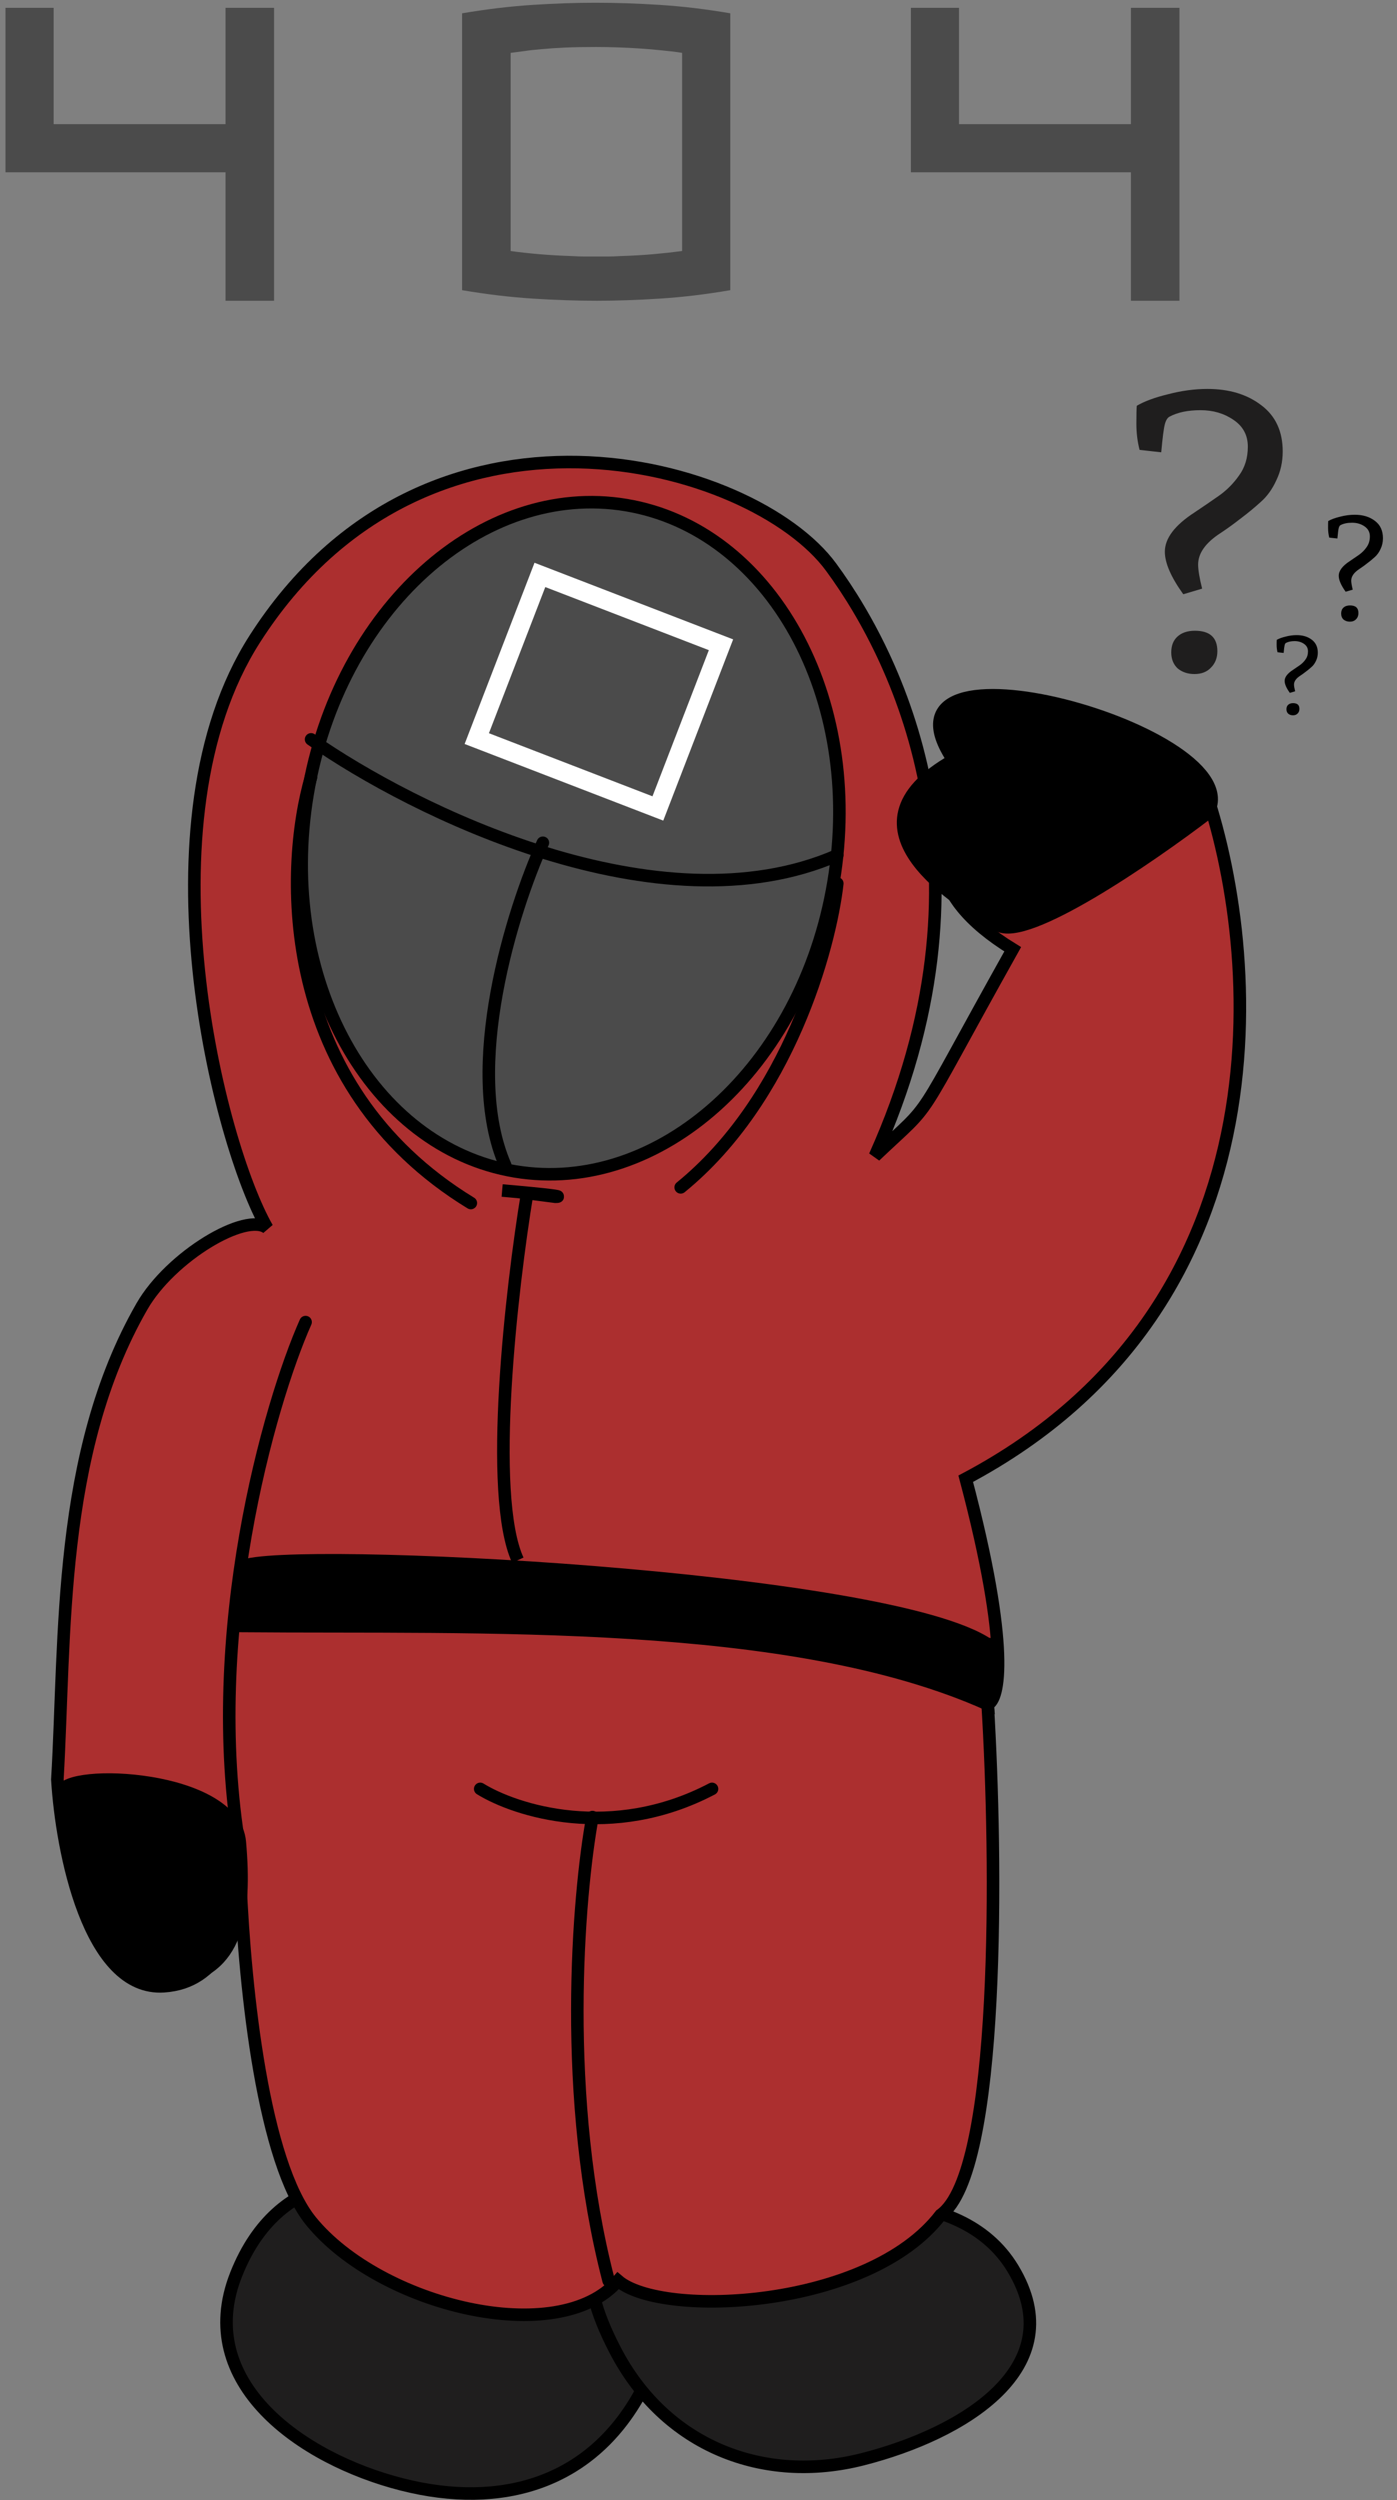 <svg width="223" height="399" viewBox="0 0 223 399" fill="none" xmlns="http://www.w3.org/2000/svg">
<rect x="0" y="0" width="223" height="399" fill="#808080" stroke="none"/>
<path d="M8.562 1.25V19.812H36V1.25H43.75V48H36V27.5H0.875V1.25H8.562ZM95.075 0.438C98.304 0.438 101.721 0.552 105.325 0.781C108.929 1.01 112.679 1.458 116.575 2.125V46.312C112.679 46.979 108.94 47.427 105.356 47.656C101.773 47.885 98.408 48 95.263 48C92.033 48 88.627 47.885 85.044 47.656C81.46 47.427 77.7 46.979 73.763 46.312V2.125C77.7 1.458 81.45 1.01 85.013 0.781C88.575 0.552 91.929 0.438 95.075 0.438ZM95.138 40.938C95.763 40.938 96.388 40.938 97.013 40.938C97.638 40.938 98.263 40.917 98.888 40.875C100.908 40.812 102.721 40.708 104.325 40.562C105.95 40.417 107.471 40.25 108.887 40.062V8.438C108.012 8.292 107.002 8.167 105.856 8.062C104.731 7.938 103.554 7.833 102.325 7.75C101.117 7.667 99.888 7.604 98.638 7.562C97.388 7.521 96.221 7.5 95.138 7.5C93.221 7.5 91.565 7.531 90.169 7.594C88.773 7.656 87.544 7.74 86.481 7.844C85.419 7.927 84.492 8.031 83.7 8.156C82.908 8.26 82.179 8.354 81.513 8.438V40.062C82.867 40.25 84.367 40.417 86.013 40.562C87.679 40.708 89.492 40.812 91.45 40.875C92.075 40.917 92.69 40.938 93.294 40.938C93.898 40.938 94.513 40.938 95.138 40.938ZM153.087 1.25V19.812H180.525V1.25H188.275V48H180.525V27.5H145.4V1.25H153.087Z" fill="#4B4B4B"/>
<path d="M37.687 363.015C44.487 345.815 59.853 346.848 66.687 349.515C80.853 352.682 115.848 355.515 102.687 381.015C94.687 396.515 79.896 400.504 64.187 396.515C48.019 392.41 30.887 380.215 37.687 363.015Z" fill="#1F1E1E" stroke="black" stroke-width="2"/>
<path d="M161.657 362C153.157 348 130.99 351.333 124.157 354C109.99 357.167 84.996 349.5 98.157 375C106.157 390.5 121.948 396.489 137.657 392.5C153.825 388.395 171.256 377.81 161.657 362Z" fill="#1F1E1E" stroke="black" stroke-width="2"/>
<path d="M42.657 196C34.99 182.667 21.888 131.347 40.657 102C68.157 59 120.157 73.5 132.657 90.5C144.159 106.143 159.657 140 139.657 184.5C149.657 175 145.157 181 161.657 151.5C147.196 142.62 149.067 133.875 154.157 127.815C162.957 115.015 181.324 114.167 191.657 124C201.157 149.667 206.957 208 154.157 236C161.357 263.2 159.49 271.333 157.657 272C159.157 296.333 159.757 346.7 150.157 353.5C138.657 368.5 105.657 370 98.657 364C89.157 375 60.657 368 49.657 354.5C42.039 345.15 39.117 317.889 38.362 300.354C37.849 307.882 34.968 316.413 26.157 317C14.157 317.8 9.824 295.333 9.157 284C10.49 261.333 9.157 232 22.657 208.5C27.245 200.514 39.324 193.333 42.657 196Z" fill="#AC2F2F" stroke="black" stroke-width="2"/>
<path d="M80.157 190C81.077 190.08 81.907 190.154 82.657 190.222M82.657 190.222C89.404 190.838 89.557 191 88.657 191L85.657 190.611L84.157 190.417M82.657 190.222L84.157 190.417M84.157 190.417C81.657 205.611 77.857 238.6 82.657 249" stroke="black" stroke-width="2"/>
<path d="M133.054 140.783C128.117 170.374 105.187 190.784 82.203 186.949C59.219 183.115 44.158 156.365 49.095 126.775C54.032 97.185 76.962 76.774 99.946 80.609C122.93 84.444 137.992 111.193 133.054 140.783Z" fill="#4B4B4B" stroke="black" stroke-width="2"/>
<rect x="86.183" y="91.754" width="30.983" height="28" transform="rotate(21.091 86.183 91.754)" stroke="white" stroke-width="3"/>
<path d="M38.657 259.5V250C45.457 246.8 141.78 251.5 157.78 262.5C158.28 262 156.857 262.8 157.657 272C126.157 257.889 76.657 259.833 38.657 259.5Z" fill="black" stroke="black" stroke-width="2"/>
<path d="M133.657 141C132.49 151.333 125.857 175.5 108.657 189.5" stroke="black" stroke-width="2" stroke-linecap="round"/>
<path d="M49.657 124C45.324 138.833 44.357 173.2 75.157 192" stroke="black" stroke-width="2" stroke-linecap="round"/>
<path d="M49.657 118C65.824 129.333 105.257 148.9 133.657 136.5" stroke="black" stroke-width="2" stroke-linecap="round"/>
<path d="M86.657 134.5C81.824 145.167 73.857 170.4 80.657 186" stroke="black" stroke-width="2" stroke-linecap="round"/>
<path d="M76.657 285.5C82.324 289 97.657 293.9 113.657 285.5" stroke="black" stroke-width="2" stroke-linecap="round"/>
<path d="M94.571 290C92.272 302.517 89.571 334.842 97.157 364" stroke="black" stroke-width="2" stroke-linecap="round"/>
<path d="M191.893 93.944L188.885 94.84C186.922 92.109 185.941 89.848 185.941 88.056C185.941 85.923 187.52 83.832 190.677 81.784C191.957 80.931 193.237 80.056 194.517 79.16C195.797 78.264 196.885 77.176 197.781 75.896C198.72 74.616 199.189 73.08 199.189 71.288C199.189 69.453 198.421 68.024 196.885 67C195.392 65.976 193.642 65.464 191.637 65.464C189.632 65.464 187.989 65.805 186.709 66.488C186.368 66.659 186.112 67.064 185.941 67.704C185.77 68.344 185.578 69.837 185.365 72.184L181.909 71.8C181.568 70.477 181.397 69.091 181.397 67.64C181.397 66.147 181.418 65.187 181.461 64.76C182.698 64.035 184.384 63.416 186.517 62.904C188.65 62.349 190.72 62.072 192.725 62.072C196.224 62.072 199.104 62.947 201.365 64.696C203.626 66.403 204.757 68.856 204.757 72.056C204.757 73.72 204.416 75.256 203.733 76.664C203.093 78.072 202.261 79.224 201.237 80.12C200.256 81.016 199.168 81.912 197.973 82.808C196.821 83.704 195.754 84.472 194.773 85.112C192.426 86.648 191.253 88.312 191.253 90.104C191.253 90.957 191.466 92.237 191.893 93.944ZM194.325 103.928C194.325 104.995 193.984 105.869 193.301 106.552C192.661 107.235 191.786 107.576 190.677 107.576C189.61 107.576 188.714 107.277 187.989 106.68C187.306 106.04 186.965 105.187 186.965 104.12C186.965 103.053 187.285 102.221 187.925 101.624C188.608 100.984 189.546 100.664 190.741 100.664C193.13 100.664 194.325 101.752 194.325 103.928Z" fill="#1F1E1E"/>
<path d="M206.739 110.328L205.893 110.58C205.341 109.812 205.065 109.176 205.065 108.672C205.065 108.072 205.509 107.484 206.397 106.908C206.757 106.668 207.117 106.422 207.477 106.17C207.837 105.918 208.143 105.612 208.395 105.252C208.659 104.892 208.791 104.46 208.791 103.956C208.791 103.44 208.575 103.038 208.143 102.75C207.723 102.462 207.231 102.318 206.667 102.318C206.103 102.318 205.641 102.414 205.281 102.606C205.185 102.654 205.113 102.768 205.065 102.948C205.017 103.128 204.963 103.548 204.903 104.208L203.931 104.1C203.835 103.728 203.787 103.338 203.787 102.93C203.787 102.51 203.793 102.24 203.805 102.12C204.153 101.916 204.627 101.742 205.227 101.598C205.827 101.442 206.409 101.364 206.973 101.364C207.957 101.364 208.767 101.61 209.403 102.102C210.039 102.582 210.357 103.272 210.357 104.172C210.357 104.64 210.261 105.072 210.069 105.468C209.889 105.864 209.655 106.188 209.367 106.44C209.091 106.692 208.785 106.944 208.449 107.196C208.125 107.448 207.825 107.664 207.549 107.844C206.889 108.276 206.559 108.744 206.559 109.248C206.559 109.488 206.619 109.848 206.739 110.328ZM207.423 113.136C207.423 113.436 207.327 113.682 207.135 113.874C206.955 114.066 206.709 114.162 206.397 114.162C206.097 114.162 205.845 114.078 205.641 113.91C205.449 113.73 205.353 113.49 205.353 113.19C205.353 112.89 205.443 112.656 205.623 112.488C205.815 112.308 206.079 112.218 206.415 112.218C207.087 112.218 207.423 112.524 207.423 113.136Z" fill="black"/>
<path d="M215.933 94.104L214.805 94.44C214.069 93.416 213.701 92.568 213.701 91.896C213.701 91.096 214.293 90.312 215.477 89.544C215.957 89.224 216.437 88.896 216.917 88.56C217.397 88.224 217.805 87.816 218.141 87.336C218.493 86.856 218.669 86.28 218.669 85.608C218.669 84.92 218.381 84.384 217.805 84C217.245 83.616 216.589 83.424 215.837 83.424C215.085 83.424 214.469 83.552 213.989 83.808C213.861 83.872 213.765 84.024 213.701 84.264C213.637 84.504 213.565 85.064 213.485 85.944L212.189 85.8C212.061 85.304 211.997 84.784 211.997 84.24C211.997 83.68 212.005 83.32 212.021 83.16C212.485 82.888 213.117 82.656 213.917 82.464C214.717 82.256 215.493 82.152 216.245 82.152C217.557 82.152 218.637 82.48 219.485 83.136C220.333 83.776 220.757 84.696 220.757 85.896C220.757 86.52 220.629 87.096 220.373 87.624C220.133 88.152 219.821 88.584 219.437 88.92C219.069 89.256 218.661 89.592 218.213 89.928C217.781 90.264 217.381 90.552 217.013 90.792C216.133 91.368 215.693 91.992 215.693 92.664C215.693 92.984 215.773 93.464 215.933 94.104ZM216.845 97.848C216.845 98.248 216.717 98.576 216.461 98.832C216.221 99.088 215.893 99.216 215.477 99.216C215.077 99.216 214.741 99.104 214.469 98.88C214.213 98.64 214.085 98.32 214.085 97.92C214.085 97.52 214.205 97.208 214.445 96.984C214.701 96.744 215.053 96.624 215.501 96.624C216.397 96.624 216.845 97.032 216.845 97.848Z" fill="black"/>
<path d="M48.78 211C42.993 224.008 32.493 260.735 38.28 295" stroke="black" stroke-width="2" stroke-linecap="round"/>
<path d="M159.292 147.629C163.759 150.409 183.488 136.874 192.794 129.759C200.28 117 137.465 99.48 152.185 121.321C132.896 132.241 153.708 144.155 159.292 147.629Z" fill="black" stroke="black" stroke-width="2" stroke-linecap="round"/>
<path d="M9.78 286C10.474 282.223 37.347 283.27 38.28 294C39.28 305.5 37.984 314.516 27.78 316C14.318 317.958 8.913 290.722 9.78 286Z" fill="black" stroke="black" stroke-width="2" stroke-linecap="round"/>
</svg>
